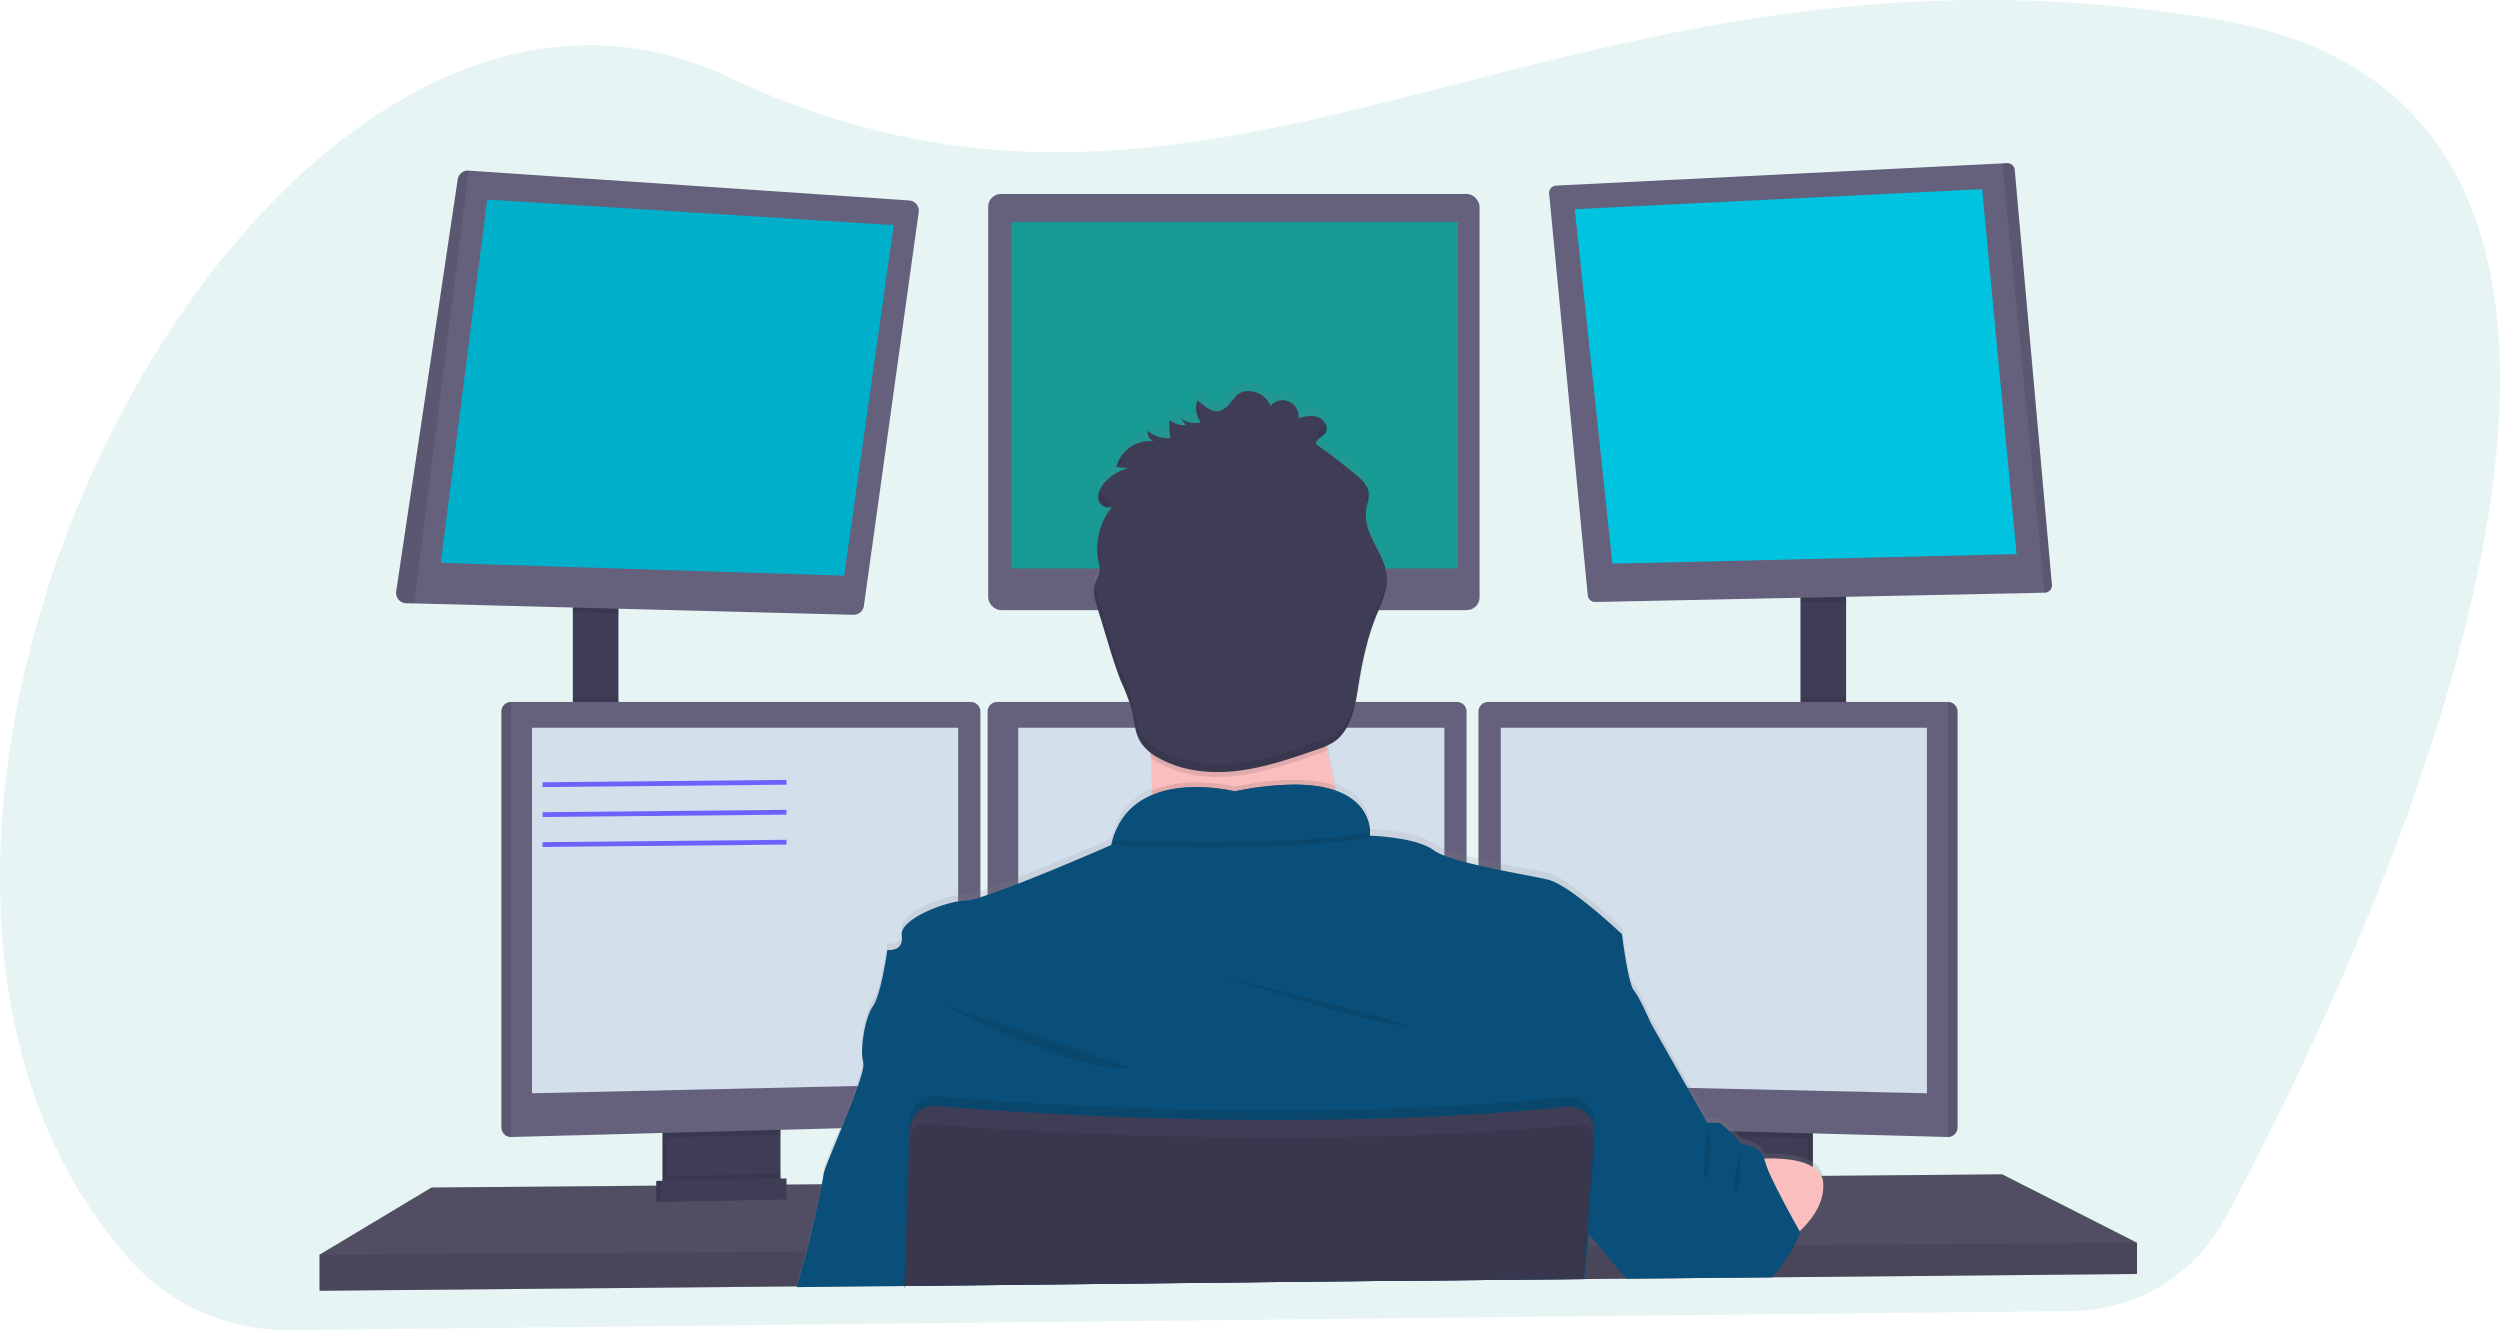 <svg xmlns="http://www.w3.org/2000/svg" xmlns:xlink="http://www.w3.org/1999/xlink" width="1041.277" height="554.031" viewBox="0 0 1041.277 554.031">
  <defs>
    <linearGradient id="linear-gradient" x1="0.5" y1="1" x2="0.5" y2="-0.001" gradientUnits="objectBoundingBox">
      <stop offset="0" stop-color="gray" stop-opacity="0.251"/>
      <stop offset="0.54" stop-color="gray" stop-opacity="0.122"/>
      <stop offset="1" stop-color="gray" stop-opacity="0.102"/>
    </linearGradient>
  </defs>
  <g id="Grupo_245" data-name="Grupo 245" transform="translate(-1061 2039)">
    <g id="undraw_programming_2svr" transform="translate(1087.989 -2055.035)">
      <path id="Trazado_439" data-name="Trazado 439" d="M1040.82,611.12q-1.74,3.75-3.47,7.4-2.7,5.67-5.33,11.12c-.78,1.61-1.56,3.19-2.32,4.77-8.6,17.57-16.63,33.11-23.45,45.89A73.21,73.21,0,0,1,942.44,719l-151.65,1.65h-1.6l-13,.14-11.12.12-34.1.37h-1.38l-17.36.19h-.53l-107,1.16-95.51,1-11.11.12-69,.75H429l-44.75.48h-.48l-141.5,1.53-42.33.46a88.068,88.068,0,0,1-26.67-3.82,86.39,86.39,0,0,1-39.09-24.75C116,678.37,102.75,655,93.85,629.64q-1.93-5.49-3.6-11.12C59.44,514.37,97,380,164.6,290.08q4.25-5.64,8.64-11l.07-.08c20.79-25.52,44.1-46.84,68.93-62,44-26.91,92.75-34.49,140.7-11.9,40.57,19.12,78.45,28.11,115.17,30.55,3.71.24,7.42.42,11.11.53,84.23,2.65,163.17-27.7,255.87-47.29,3.69-.78,7.39-1.55,11.12-2.28,66.13-13.16,139.49-20.1,226.73-5.51a189.089,189.089,0,0,1,26.76,6.4q5.77,1.86,11.12,4c41.64,16.94,64.35,48.24,74,87.46q1.37,5.46,2.37,11.11C1134.3,384.41,1084.19,518.23,1040.82,611.12Z" transform="translate(-106.34 -156.91)" fill="#009894" opacity="0.1"/>
      <rect id="Rectángulo_81" data-name="Rectángulo 81" width="19" height="57.66" transform="translate(211.6 265.83)" fill="#3f3d56"/>
      <rect id="Rectángulo_82" data-name="Rectángulo 82" width="19" height="61" transform="translate(722.93 262.83)" fill="#3f3d56"/>
      <path id="Trazado_446" data-name="Trazado 446" d="M863.1,533.65v13l-151.92,1.4-1.62.03-57.74.53-1.38.02-17.55.15h-.52l-106.98.99L349.78,551.4h-.15l-44.65.42-.48.01-198.4,1.82v-15l46.65-28,93.6-.78,2-.01.66-.01,2-.03,44.94-.37,2.01-.01.64-.01,2-.01,14.41-.12.38-.01,35.55-.3h.29l277.4-2.34,6.79-.05h.68l5.18-.05,37.65-.31,2-.03,1.85-.02h.96l11.71-.09,2.32-.03,3.11-.02,9.75-.09,15.47-.13,2-.02,3.48-.02h.65l74.71-.64Z" fill="#65617d"/>
      <path id="Trazado_447" data-name="Trazado 447" d="M863.1,533.65v13l-151.92,1.4-1.62.03-57.74.53-1.38.02-17.55.15h-.52l-106.98.99L349.78,551.4h-.15l-44.65.42-.48.01-198.4,1.82v-15l46.65-28,93.6-.78,2-.01.66-.01,2-.03,44.94-.37,2.01-.01.64-.01,2-.01,14.41-.12.38-.01,35.55-.3h.29l277.4-2.34,6.79-.05h.68l5.18-.05,37.65-.31,2-.03,1.85-.02h.96l11.71-.09,2.32-.03,3.11-.02,9.75-.09,15.47-.13,2-.02,3.48-.02h.65l74.71-.64Z" opacity="0.2"/>
      <path id="Trazado_448" data-name="Trazado 448" d="M375.44,656.57v24.49a6.13,6.13,0,0,1-3.5,5.54,6,6,0,0,1-2.5.6l-34.9.74a6,6,0,0,1-2.7-.57,6.12,6.12,0,0,1-3.57-5.57V656.57Z" transform="translate(-79.34 -172.91)" fill="#3f3d56"/>
      <path id="Trazado_449" data-name="Trazado 449" d="M375.44,656.57v24.49a6.13,6.13,0,0,1-3.5,5.54,6,6,0,0,1-2.5.6l-34.9.74a6,6,0,0,1-2.7-.57,6.12,6.12,0,0,1-3.57-5.57V656.57Z" transform="translate(-79.34 -172.91)" opacity="0.1"/>
      <path id="Trazado_450" data-name="Trazado 450" d="M377.44,656.57v24.49a6.13,6.13,0,0,1-3.5,5.54,6,6,0,0,1-2.5.6l-34.9.74a6,6,0,0,1-2.7-.57,6.12,6.12,0,0,1-3.57-5.57V656.57Z" transform="translate(-79.34 -172.91)" fill="#3f3d56"/>
      <rect id="Rectángulo_83" data-name="Rectángulo 83" width="47.17" height="31.5" transform="translate(680.93 483.66)" fill="#3f3d56"/>
      <rect id="Rectángulo_84" data-name="Rectángulo 84" width="47.17" height="31.5" transform="translate(680.93 483.66)" opacity="0.1"/>
      <rect id="Rectángulo_85" data-name="Rectángulo 85" width="47.17" height="31.5" transform="translate(678.93 483.66)" fill="#3f3d56"/>
      <path id="Trazado_451" data-name="Trazado 451" d="M230.6,265.82v5.73l-19-.49v-5.24Z" opacity="0.1"/>
      <path id="Trazado_452" data-name="Trazado 452" d="M435,277.31l-22.83,164a4.3,4.3,0,0,1-4.37,3.71L225,440.28l-3.47-.09a4.3,4.3,0,0,1-4.16-4.87L243,263.64a4.3,4.3,0,0,1,4.54-3.63L431,272.43a4.29,4.29,0,0,1,4,4.88Z" transform="translate(-79.34 -172.91)" fill="#65617d"/>
      <path id="Trazado_453" data-name="Trazado 453" d="M175.93,99.16,156.6,250.49l168,5.33,20.66-146Z" fill="#00b0ca"/>
      <rect id="Rectángulo_86" data-name="Rectángulo 86" width="204.67" height="173.33" rx="5.33" transform="translate(384.6 96.82)" fill="#65617d"/>
      <rect id="Rectángulo_87" data-name="Rectángulo 87" width="186" height="144.33" transform="translate(394.26 108.49)" fill="#179a94"/>
      <path id="Trazado_454" data-name="Trazado 454" d="M741.93,262.82v3.79l-19,.39v-4.18Z" opacity="0.1"/>
      <path id="Trazado_455" data-name="Trazado 455" d="M907,432.53a3.08,3.08,0,0,1-3,3.28l-187.2,3.87a3.08,3.08,0,0,1-3.13-2.79L697.58,269.61a3.08,3.08,0,0,1,2.92-3.37L886.28,257l2-.1a3.07,3.07,0,0,1,3.22,2.8Z" transform="translate(-79.34 -172.91)" fill="#65617d"/>
      <path id="Trazado_456" data-name="Trazado 456" d="M628.93,103.16,798.6,94.82l14.33,152-168.33,4Z" fill="#00c3e0"/>
      <path id="Trazado_457" data-name="Trazado 457" d="M907,432.53a3.08,3.08,0,0,1-3,3.28L886.28,257l2-.1a3.07,3.07,0,0,1,3.22,2.8Z" transform="translate(-79.34 -172.91)" opacity="0.1"/>
      <path id="Trazado_458" data-name="Trazado 458" d="M247.57,260,225,440.28l-3.47-.09a4.3,4.3,0,0,1-4.16-4.87L243,263.64A4.3,4.3,0,0,1,247.57,260Z" transform="translate(-79.34 -172.91)" opacity="0.1"/>
      <rect id="Rectángulo_88" data-name="Rectángulo 88" width="19" height="17.08" transform="translate(211.6 306.41)" opacity="0.1"/>
      <path id="Trazado_459" data-name="Trazado 459" d="M298.1,483.65v4.97l-47.17,1.26v-6.23Z" opacity="0.1"/>
      <path id="Trazado_460" data-name="Trazado 460" d="M460.69,485.27v168.2a4,4,0,0,1-3.85,3.95l-191.65,5.1h-.05a4,4,0,0,1-3.95-3.95V485.27a4,4,0,0,1,3.95-3.95h191.6a4,4,0,0,1,3.95,3.95Z" transform="translate(-79.34 -172.91)" fill="#65617d"/>
      <path id="Trazado_461" data-name="Trazado 461" d="M265.19,481.32v181.2h-.05a4,4,0,0,1-3.95-3.95V485.27a4,4,0,0,1,3.95-3.95Z" transform="translate(-79.34 -172.91)" opacity="0.1"/>
      <path id="Trazado_462" data-name="Trazado 462" d="M194.6,319.15H372.1V467.4l-177.5,4Z" fill="#d4dfec"/>
      <rect id="Rectángulo_89" data-name="Rectángulo 89" width="19" height="17.42" transform="translate(722.93 306.41)" opacity="0.1"/>
      <path id="Trazado_463" data-name="Trazado 463" d="M726.1,483.65v6.41l-47.17-1.26v-5.15Z" opacity="0.1"/>
      <path id="Trazado_464" data-name="Trazado 464" d="M867.69,485.27v173.3a4,4,0,0,1-4,3.95h0L672,657.42a4,4,0,0,1-3.85-3.95V485.27a4,4,0,0,1,3.95-3.95H863.7a4,4,0,0,1,3.99,3.95Z" transform="translate(-79.34 -172.91)" fill="#65617d"/>
      <path id="Trazado_465" data-name="Trazado 465" d="M867.69,485.27v173.3a4,4,0,0,1-4,3.95h0V481.32h0a4,4,0,0,1,4,3.95Z" transform="translate(-79.34 -172.91)" opacity="0.1"/>
      <path id="Trazado_466" data-name="Trazado 466" d="M775.6,319.15H598.1V467.4l177.5,4Z" fill="#d4dfec"/>
      <path id="Trazado_467" data-name="Trazado 467" d="M663.19,485.27v168.2a4,4,0,0,1-3.85,3.95l-191.65,5.1h0a4,4,0,0,1-4-3.95V485.27a4,4,0,0,1,3.95-3.95h191.6A4,4,0,0,1,663.19,485.27Z" transform="translate(-79.34 -172.91)" fill="#65617d"/>
      <path id="Trazado_468" data-name="Trazado 468" d="M397.1,319.15H574.6V467.4l-177.5,4Z" fill="#d4dfec"/>
      <path id="Trazado_469" data-name="Trazado 469" d="M863.1,533.65v13l-151.92,1.4-1.62.03-57.74.53-1.38.02-17.55.15h-.52l-106.98.99L349.78,551.4h-.15l-44.65.42-.48.01-198.4,1.82v-15l202.51-1.33h.48l40.99-.28h.19l283.08-1.87h.29l.17-.01h.47l4.79-.03h1.46l74.49-.5,4.4-.02.98-.01Z" opacity="0.1"/>
      <circle id="Elipse_167" data-name="Elipse 167" cx="51.33" cy="51.33" r="51.33" transform="translate(435.93 220.83)" fill="#fbbebe"/>
      <path id="Trazado_470" data-name="Trazado 470" d="M383.74,725.09a1.241,1.241,0,0,1,.1-.35c1-3.59,2.78-9.66,4.11-14.51.17-.6.33-1.19.48-1.75,1.47-5.47,4.33-18.28,5.92-26.27.56-2.81,1-5,1.09-6.1.2-1.69,3.21-8.92,6.62-17.23,2.39-5.84,5-12.22,6.91-17.6a61.376,61.376,0,0,0,2.93-9.85,5.1,5.1,0,0,0,0-2.13,14.689,14.689,0,0,1-.48-3.5h0c-.23-6.2,1.62-16,4.48-20.11,3.5-5,6-23.66,6-23.66s5.18.75,6-3.53a6.151,6.151,0,0,0,.1-1.4,7.412,7.412,0,0,0-.09-1.11c-.89-6.24,14.72-12.88,23.5-14.31a19.657,19.657,0,0,1,3-.28,27.239,27.239,0,0,0,6.25-1.44q1.4-.43,3-1c3.68-1.24,8.08-2.88,12.75-4.68,17.56-6.81,38.82-16,38.82-16,.15-.71.32-1.39.51-2.06a27.71,27.71,0,0,1,16.35-18.93h0v-2c0-3.45-.15-7-.3-10.54,0-.69-.06-1.38-.1-2.07v-1.13c0-.7-.07-1.4-.11-2.09l-.18-.14a16.408,16.408,0,0,1-3.9-4.2,15.265,15.265,0,0,1-1.42-3c-1.25-3.39-1.54-7.17-2.38-10.75l-.18-.74a84,84,0,0,0-4-10.58c-2.21-5.42-3.91-11-5.6-16.65q-1.54-5.13-3.11-10.28l-1.58-5.24c-.3-1-.6-2-.83-3h0a13.27,13.27,0,0,1-.26-1.4h0a10,10,0,0,1,.24-4.61,32.1,32.1,0,0,1,1.32-3,7.873,7.873,0,0,0,.5-1.38h0a3.012,3.012,0,0,0,.08-.32,5.649,5.649,0,0,0,.11-1.08,18.462,18.462,0,0,0-.52-3.89.07.07,0,0,1,0-.05,2.549,2.549,0,0,0-.05-.27,25.494,25.494,0,0,1-.36-3,28.451,28.451,0,0,1,3.47-15.57l.19-.36a25.217,25.217,0,0,1,1.84-2.78h0a14.046,14.046,0,0,1,1-1.22c-1.4,1.34-3.7.75-5-.69a3.611,3.611,0,0,1-.55-.75,3.815,3.815,0,0,1-.23-.45c-.05-.12-.09-.25-.13-.38-.7-2.45.52-5.06,2.12-7.05a18.489,18.489,0,0,1,5.74-4.7h0a3.856,3.856,0,0,1,.4-.21,17.118,17.118,0,0,1,2.64-1.06h0a15.055,15.055,0,0,1,1.63-.44l-3.71-.34-1.5-.14a14.49,14.49,0,0,1,13-10.91h1.08a11.733,11.733,0,0,1,1.57.13,4.44,4.44,0,0,1-2.65-4.33,14.41,14.41,0,0,0,9.19,3.06h.38a30.006,30.006,0,0,1-.34-3.27h0a33.168,33.168,0,0,1,0-4.46,8.44,8.44,0,0,0,6.78,2.26l-2.08-2.9a9.49,9.49,0,0,0,6.56,2.05l.48-.05a7,7,0,0,0,1.19-.23h.09c-.19-.24-.36-.49-.53-.75l-.06-.12a9.672,9.672,0,0,1-1-2.09,6.6,6.6,0,0,1-.24-.87h0a8.75,8.75,0,0,1,.45-5.45c3.23,2.7,6.77,6.39,11,3.6s4.37-7.91,11-7.39a10.2,10.2,0,0,1,8.41,6.12,6.75,6.75,0,0,1,7.67-1.75,6.85,6.85,0,0,1,3.88,6.89c2.75-.69,5.71-1.37,8.35-.33s4.34,4.41,2.84,6.66a1.432,1.432,0,0,1-.14.2c-1.23,1.59-3.95,2.46-3.66,4.46l.42.3,1.3.94q7.65,5.52,14.9,11.6c2.48,2.08,5.12,4.58,5.29,7.83a8.642,8.642,0,0,1-.24,2.37h0c-.16.78-.38,1.56-.55,2.34a19.511,19.511,0,0,0-.34,6.05h0c.07.59.16,1.17.27,1.76,1.53,7.73,7.71,14.11,8.32,22v.56a17.775,17.775,0,0,1-.07,2.53c-.46,4.8-2.68,9.41-4.48,14-.11.28-.22.56-.32.84-3.47,9-5.47,18.59-7,28.16a100.249,100.249,0,0,1-2,10.09A26.73,26.73,0,0,1,611,492.07a16.218,16.218,0,0,1-3.36,3,18.671,18.671,0,0,1-2.65,1.41v.06c.11.61.2,1.22.31,1.83.06.32.11.64.17,1h0a.138.138,0,0,0,0,.06c.84,4.73,1.8,9.36,2.81,13.76l.51,2.19c12.6,4.55,14.09,13.87,14.18,17.44a9.64,9.64,0,0,1,0,1.43s19,.5,26.5,6a20.336,20.336,0,0,0,4.51,2.3,82.993,82.993,0,0,0,9.25,2.89c1.61.42,3.29.83,5,1.23,3,.69,6.18,1.36,9.25,2,8.19,1.65,15.9,3,19.81,4,9.33,2.36,30.67,22.82,30.67,22.82s2.5,20.64,5,23.65,7,13.59,7,13.59l16.54,29.41,7,12.37H768c.62,0,1.84.88,3.21,2.1,1.19,1.06,2.51,2.38,3.67,3.58l1.92,2.05,1.2,1.33s7.27.18,9.24,5.93c5.92-.17,13.19.22,18.28,2.5a14.14,14.14,0,0,1,2,1.08,8.68,8.68,0,0,1,4.13,5.66,8.352,8.352,0,0,1,.18,1.44c0,.57,0,1.14,0,1.7-.36,7.57-5.29,13.87-9.82,18.11l.32.57s-.15.36-.44,1c-.08.19-.18.4-.29.64h0c-.59,1.26-1.53,3.15-2.76,5.36a63.314,63.314,0,0,1-9.57,13.17l-.29.3-57.74.53-.17-.2L719.87,708l-5.57-6.64-.17-.21-.16,1.59-.54,5.3-1.3,12.81-.07.64v.17l-.15,1.48.11-1.48h-.29l-107,1L429.11,724.6v.84h-.14v-.84l-44.75.48Z" transform="translate(-79.34 -172.91)" fill="url(#linear-gradient)"/>
      <path id="Trazado_471" data-name="Trazado 471" d="M617.94,550.07s-99.5,12-90,0c3.44-4.34,4.39-17.2,4.2-31.85-.06-4.45-.22-9.06-.45-13.65-1.1-22-3.75-43.5-3.75-43.5s87-41,77-8.5c-4,13.13-2.69,31.57.35,48.88.89,5.05,1.92,10,3,14.7a344.66,344.66,0,0,0,9.65,33.92Z" transform="translate(-79.34 -172.91)" fill="#fbbebe"/>
      <path id="Trazado_472" data-name="Trazado 472" d="M617.94,550.07s-99.5,12-90,0c3.44-4.34,4.39-17.2,4.2-31.85,15.17-6.48,34.47-1.65,34.47-1.65,20.32-4.05,33.35-3.26,41.68-.42a344.66,344.66,0,0,0,9.65,33.92Z" transform="translate(-79.34 -172.91)" opacity="0.1"/>
      <path id="Trazado_473" data-name="Trazado 473" d="M429.08,725.44v-.84l175.62-1.91,107-1h.3l-.11,1.48.15-1.48h.19v-.17l1.37-13.45.52-5.09.16-1.59.14-1.33,6.18-20.61,6.18-20.58,5.2-17.33,7.94-26.48s-4.5-10.5-7-13.5-5-23.5-5-23.5-21.34-20.33-30.67-22.67c-3.91-1-11.63-2.33-19.83-4-3.07-.62-6.22-1.28-9.25-2-1.71-.39-3.39-.8-5-1.21a87.9,87.9,0,0,1-9.25-2.86,20.7,20.7,0,0,1-4.5-2.29c-7.35-5.39-25.77-6-26.48-6h0a.42.42,0,0,1,0-.07v-.09a10.246,10.246,0,0,0,0-1.26,8.03,8.03,0,0,0-.09-1.4,1.262,1.262,0,0,0-.07-.5c-.05-.36-.11-.74-.2-1.14a4.983,4.983,0,0,0-.12-.53,17.212,17.212,0,0,0-1.25-3.49c-.07-.16-.16-.33-.24-.49a18.249,18.249,0,0,0-1.7-2.63c-.13-.17-.27-.35-.42-.52a19.577,19.577,0,0,0-2.72-2.64c-.27-.21-.55-.43-.84-.63a4.668,4.668,0,0,0-.51-.36l-.89-.58-.83-.48c-.73-.4-1.5-.79-2.34-1.16-.26-.12-.54-.23-.82-.34s-.72-.28-1.09-.42h-.06L608,518c-.57-.19-1.15-.36-1.76-.53l-.93-.24-1-.23-1-.21c-1-.2-2.07-.38-3.19-.52l-1.14-.14-1.17-.12-1.21-.1-1.72-.1-2-.07a124.707,124.707,0,0,0-26.251,2.792,72.268,72.268,0,0,0-18.249-1.682h-.87l-1,.06h-.64l-1.29.12a9.588,9.588,0,0,0-1.3.15c-.43.06-.88.11-1.31.18l-.66.11c-.65.11-1.31.23-2,.37q-.33.06-.66.15c-.87.19-1.74.42-2.6.68-.43.12-.86.26-1.29.41-.22.06-.43.14-.64.22l-.64.23-.63.25-.75.3c-.38.16-.75.33-1.12.51-.21.09-.42.19-.62.3s-.41.2-.6.31a27.75,27.75,0,0,0-6.21,4.38l-.51.49-.5.51c-.17.17-.33.35-.49.53a23.82,23.82,0,0,0-1.82,2.25c-.16.21-.31.42-.46.64a26.688,26.688,0,0,0-1.72,2.92c-.13.24-.25.49-.37.73a32.7,32.7,0,0,0-2,5.25q-.28,1-.51,2S494,550.24,476.44,557c-4.67,1.8-9.07,3.43-12.75,4.66-1.07.36-2.07.69-3,1a26.7,26.7,0,0,1-6.25,1.44,19.665,19.665,0,0,0-3,.28c-8.07,1.31-21.9,7-23.41,12.71a3.69,3.69,0,0,0-.1,1.4s0,.07,0,.11c1,7-6,6-6,6s-2.5,18.5-6,23.5c-2.53,3.6-4.26,11.63-4.48,17.69h0a19.609,19.609,0,0,0,.44,5.63v.14c.4,1.34-.56,5-2.19,9.69-1.77,5.15-4.35,11.55-6.83,17.59-3.74,9.12-7.26,17.4-7.48,19.22-.09.81-.35,2.26-.71,4.13-1.46,7.62-4.7,22.13-6.3,28-1.19,4.38-2.92,10.38-4.11,14.5a1.4,1.4,0,0,1-.1.35L429,724.6v.84h.14Z" transform="translate(-79.34 -172.91)" fill="#0a4f79"/>
      <path id="Trazado_474" data-name="Trazado 474" d="M445.44,607.57s57,29.5,77.5,26Z" transform="translate(-79.34 -172.91)" opacity="0.1"/>
      <path id="Trazado_475" data-name="Trazado 475" d="M561.44,595.57s55.5,18,74,20.5S561.44,595.57,561.44,595.57Z" transform="translate(-79.34 -172.91)" opacity="0.1"/>
      <path id="Trazado_476" data-name="Trazado 476" d="M623,537.65c-29,5.34-83.6,4.19-107.2,3.38,8.65-31,50.83-20.46,50.83-20.46C618.84,510.15,622.84,531.77,623,537.65Z" transform="translate(-79.34 -172.91)" opacity="0.1"/>
      <path id="Trazado_477" data-name="Trazado 477" d="M623,535.65c-29,5.34-83.6,4.19-107.2,3.38,8.65-31,50.83-20.46,50.83-20.46C618.84,508.15,622.84,529.77,623,535.65Z" transform="translate(-79.34 -172.91)" fill="#0a4f79"/>
      <path id="Trazado_478" data-name="Trazado 478" d="M776.94,672.32s34.16-5.25,34.83,9.75-17.42,25.48-17.42,25.48Z" transform="translate(-79.34 -172.91)" fill="#fbbebe"/>
      <path id="Trazado_479" data-name="Trazado 479" d="M605.29,501.45a47.022,47.022,0,0,1-4.5,1.74c-10.78,3.72-21.65,7.47-33,8.83s-23.26.16-33.16-5.5a28.764,28.764,0,0,1-3-1.95c-1.1-22-3.75-43.5-3.75-43.5s87-41,77-8.5C600.9,465.7,602.25,484.14,605.29,501.45Z" transform="translate(-79.34 -172.91)" opacity="0.1"/>
      <path id="Trazado_480" data-name="Trazado 480" d="M552.52,364.84a9.47,9.47,0,0,1-8.32-1.75l2.08,2.89a8.47,8.47,0,0,1-6.78-2.25,34.082,34.082,0,0,0,.32,7.75,14.52,14.52,0,0,1-9.56-3,4.42,4.42,0,0,0,2.64,4.31,14.34,14.34,0,0,0-15.6,10.71l5.22.48a18.469,18.469,0,0,0-10.44,6.37c-1.6,2-2.82,4.56-2.12,7s4.08,4,5.92,2.26a27.94,27.94,0,0,0-6.1,22.79,14.469,14.469,0,0,1,.46,5.26c-.33,1.65-1.37,3.08-1.89,4.69-1,2.92-.05,6.09.84,9l4.69,15.42c1.7,5.57,3.39,11.15,5.61,16.54a82.084,82.084,0,0,1,4,10.51c1.26,4.84,1.31,10.14,4,14.37a19.93,19.93,0,0,0,7.18,6.33c9.89,5.66,21.84,6.86,33.16,5.5s22.18-5.11,32.95-8.83a31,31,0,0,0,6.84-3c7.45-4.88,9.11-14.86,10.5-23.65,1.55-9.8,3.62-19.58,7.29-28.8,2.18-5.49,5-11.06,4.52-16.94-.61-7.81-6.79-14.14-8.32-21.82a19,19,0,0,1,.07-7.77,17.66,17.66,0,0,0,.79-4.7c-.17-3.22-2.81-5.7-5.29-7.77Q609.11,380,600.52,374c-.29-2,2.43-2.86,3.66-4.44,1.74-2.23-.06-5.77-2.7-6.81s-5.6-.36-8.35.33a6.59,6.59,0,0,0-11.55-5.11,10.2,10.2,0,0,0-8.42-6.08c-6.63-.52-6.76,4.55-11,7.34s-7.74-.89-11-3.57A9.28,9.28,0,0,0,552.52,364.84Z" transform="translate(-79.34 -172.91)" fill="#3f3d56"/>
      <path id="Trazado_481" data-name="Trazado 481" d="M802.27,702.32s-.89,2.12-2.53,5.19a69,69,0,0,1-9,13.17l-.27.29h-1.62l-57.74.53h-1.38l-.17-.2-11.2-13.29L714.14,703l-.17-.21-.36-.42-.2-.24-.26-.31-8.21-9.74,3-12.5,5.11-21.06.13-.51,1-4,.71-3,2.38-9.78,8.16-33.65,14.5,7.5,15.29,27,8.21,14.5h4.5c.85,0,2.8,1.64,4.76,3.53.7.67,1.4,1.38,2,2,1.78,1.84,3.19,3.42,3.19,3.42s7.29.16,9.25,5.9a6.992,6.992,0,0,1,.25.85,40.3,40.3,0,0,0,2.53,6.56c1.29,2.81,2.91,6,4.55,9.19,3.05,5.85,6.15,11.42,7.29,13.44l.14.25Z" transform="translate(-79.34 -172.91)" fill="#0a4f79"/>
      <path id="Trazado_482" data-name="Trazado 482" d="M716.37,657.17l-.1,1.43v.1l-.17,2.3-1.33,18.51-1.61,22.3-.46,6.28-1,13.44v.17l-107,1-175.59,1.9v.84h-.14v-1.12l.45-14.36.86-28.06.74-23.79.07-2.37a10.53,10.53,0,0,1,11.42-10.17c4.72.4,10.85.89,18.18,1.41l3,.22c42.33,2.94,120.56,6.74,199.5,2,1.66-.09,3.33-.19,5-.31,12.24-.77,24.47-1.76,36.58-3a10.53,10.53,0,0,1,11.6,11.23Z" transform="translate(-79.34 -172.91)" opacity="0.1"/>
      <path id="Trazado_483" data-name="Trazado 483" d="M429.08,725.44v-.84l175.62-1.91,107-1h.3v-.17l1-13.44.43-6,1.64-22.61,1.29-17.9v-.44a10.617,10.617,0,0,0-.11-2.47.3.3,0,0,0,0-.1,10.391,10.391,0,0,0-2-4.64,10.54,10.54,0,0,0-9.42-4c-12.11,1.24-24.34,2.23-36.58,3-1.67.12-3.34.22-5,.31-78.94,4.69-157.17.89-199.5-2l-3-.22c-7.33-.52-13.46-1-18.18-1.41a10.54,10.54,0,0,0-11.24,8.53,11,11,0,0,0-.18,1.64l-.68,22.16L429.54,710l-.44,14.36v1.12Z" transform="translate(-79.34 -172.91)" fill="#3f3d56"/>
      <path id="Trazado_484" data-name="Trazado 484" d="M716.67,664.18l-1.23,15.33-1.83,22.85-.46,5.72-1,12.81-.06.64v.17h0l-.15,1.48.11-1.48h-.29l-107,1-175.65,1.9v-.28l.49-14.36,1-28.06.64-18.65A6.36,6.36,0,0,1,434.3,658a6.25,6.25,0,0,1,3.78-.9c2.1.17,4.68.37,7.69.59,4.89.36,10.92.78,17.94,1.22,13,.82,29.31,1.7,48,2.42,52,2,122.2,2.67,188.88-3.17,3-.26,6.1-.55,9.13-.84a6.26,6.26,0,0,1,3.48.66,5.159,5.159,0,0,1,.86.54,6.14,6.14,0,0,1,2,2.46,3.564,3.564,0,0,1,.25.61A6.279,6.279,0,0,1,716.67,664.18Z" transform="translate(-79.34 -172.91)" opacity="0.1"/>
      <path id="Trazado_485" data-name="Trazado 485" d="M377.44,677.87v3.19a6.13,6.13,0,0,1-3.5,5.54l-40.1.77a6.12,6.12,0,0,1-3.57-5.57v-3Z" transform="translate(-79.34 -172.91)" opacity="0.1"/>
      <path id="Trazado_486" data-name="Trazado 486" d="M298.6,515.57l-52.25,1V507.9l52.25-1Z" fill="#3f3d56"/>
      <path id="Trazado_487" data-name="Trazado 487" d="M298.6,515.57l-52.25,1V507.9l52.25-1Z" opacity="0.1"/>
      <path id="Trazado_488" data-name="Trazado 488" d="M300.6,515.57l-52.25,1V507.9l52.25-1Z" fill="#3f3d56"/>
      <g id="Grupo_49" data-name="Grupo 49" opacity="0.1">
        <path id="Trazado_489" data-name="Trazado 489" d="M552.93,361.56a9.751,9.751,0,0,1-1.89-4.34,9.49,9.49,0,0,0,.42,4.6A9,9,0,0,0,552.93,361.56Z" transform="translate(-79.34 -172.91)"/>
        <path id="Trazado_490" data-name="Trazado 490" d="M540.23,368.2a35.152,35.152,0,0,1-.37-3.7c0,1.23,0,2.47,0,3.71Z" transform="translate(-79.34 -172.91)"/>
        <path id="Trazado_491" data-name="Trazado 491" d="M621.73,401.57a18.332,18.332,0,0,1,.36-2.65,18,18,0,0,0,.8-4.69,6.162,6.162,0,0,0-.16-1.06c-.17.92-.44,1.84-.64,2.75a19.139,19.139,0,0,0-.36,5.65Z" transform="translate(-79.34 -172.91)"/>
        <path id="Trazado_492" data-name="Trazado 492" d="M600.93,370.67l1.09.79a19.707,19.707,0,0,0,2.57-2.22,3.67,3.67,0,0,0,.38-3.64,3,3,0,0,1-.38.64C603.36,367.82,600.64,368.69,600.93,370.67Z" transform="translate(-79.34 -172.91)"/>
        <path id="Trazado_493" data-name="Trazado 493" d="M518.76,380.29a12.317,12.317,0,0,0-.87,2.28,18.161,18.161,0,0,1,5-1.89Z" transform="translate(-79.34 -172.91)"/>
        <path id="Trazado_494" data-name="Trazado 494" d="M532.55,369.41a14.832,14.832,0,0,1-1.88-1.23,4.249,4.249,0,0,0,.09,1.18,11.861,11.861,0,0,1,1.79.05Z" transform="translate(-79.34 -172.91)"/>
        <path id="Trazado_495" data-name="Trazado 495" d="M630.32,428.33c-.41,4.85-2.67,9.52-4.5,14.12-3.67,9.22-5.74,19-7.29,28.81-1.39,8.79-3,18.77-10.5,23.64a30,30,0,0,1-6.83,3c-10.78,3.73-21.65,7.47-33,8.83s-23.26.17-33.16-5.49a20,20,0,0,1-7.18-6.33c-2.67-4.23-2.72-9.53-4-14.37a82.216,82.216,0,0,0-4-10.52c-2.21-5.38-3.91-11-5.6-16.53q-2.35-7.71-4.69-15.43a28.811,28.811,0,0,1-1.14-4.75c-.39,2.56.37,5.24,1.14,7.75q2.34,7.73,4.69,15.43c1.69,5.57,3.39,11.15,5.6,16.53a82.21,82.21,0,0,1,4,10.52c1.26,4.84,1.31,10.14,4,14.37a20,20,0,0,0,7.18,6.33c9.9,5.66,21.84,6.85,33.16,5.49s22.18-5.1,33-8.83a30,30,0,0,0,6.83-3c7.45-4.87,9.11-14.85,10.5-23.64,1.55-9.81,3.62-19.59,7.29-28.81,2.18-5.48,5-11.05,4.52-16.94C630.34,428.45,630.32,428.39,630.32,428.33Z" transform="translate(-79.34 -172.91)"/>
        <path id="Trazado_496" data-name="Trazado 496" d="M510.63,424.46v-.11a14,14,0,0,0-.46-5.25,26.592,26.592,0,0,1-.39-3.32,27.352,27.352,0,0,0,.39,6.32C510.33,422.88,510.51,423.67,510.63,424.46Z" transform="translate(-79.34 -172.91)"/>
        <path id="Trazado_497" data-name="Trazado 497" d="M513.68,400a27.741,27.741,0,0,1,2.61-3.67c-1.83,1.75-5.21.19-5.92-2.24a5.831,5.831,0,0,0,0,3,4.39,4.39,0,0,0,3.31,2.91Z" transform="translate(-79.34 -172.91)"/>
      </g>
      <path id="Trazado_498" data-name="Trazado 498" d="M763.44,656.57s3.17,11.5,0,21.5S763.44,656.57,763.44,656.57Z" transform="translate(-79.34 -172.91)" opacity="0.1"/>
      <path id="Trazado_499" data-name="Trazado 499" d="M776.94,668.3s1.33,14.6-1.67,17.19S776.94,668.3,776.94,668.3Z" transform="translate(-79.34 -172.91)" opacity="0.1"/>
      <line id="Línea_4" data-name="Línea 4" y1="1" x2="101.61" transform="translate(198.99 341.86)" fill="none" stroke="#6c63ff" stroke-miterlimit="10" stroke-width="2"/>
      <line id="Línea_5" data-name="Línea 5" y1="0.99" x2="101.61" transform="translate(198.99 354.34)" fill="none" stroke="#6c63ff" stroke-miterlimit="10" stroke-width="2"/>
      <line id="Línea_6" data-name="Línea 6" y1="1" x2="101.61" transform="translate(198.99 366.81)" fill="none" stroke="#6c63ff" stroke-miterlimit="10" stroke-width="2"/>
    </g>
  </g>
</svg>
